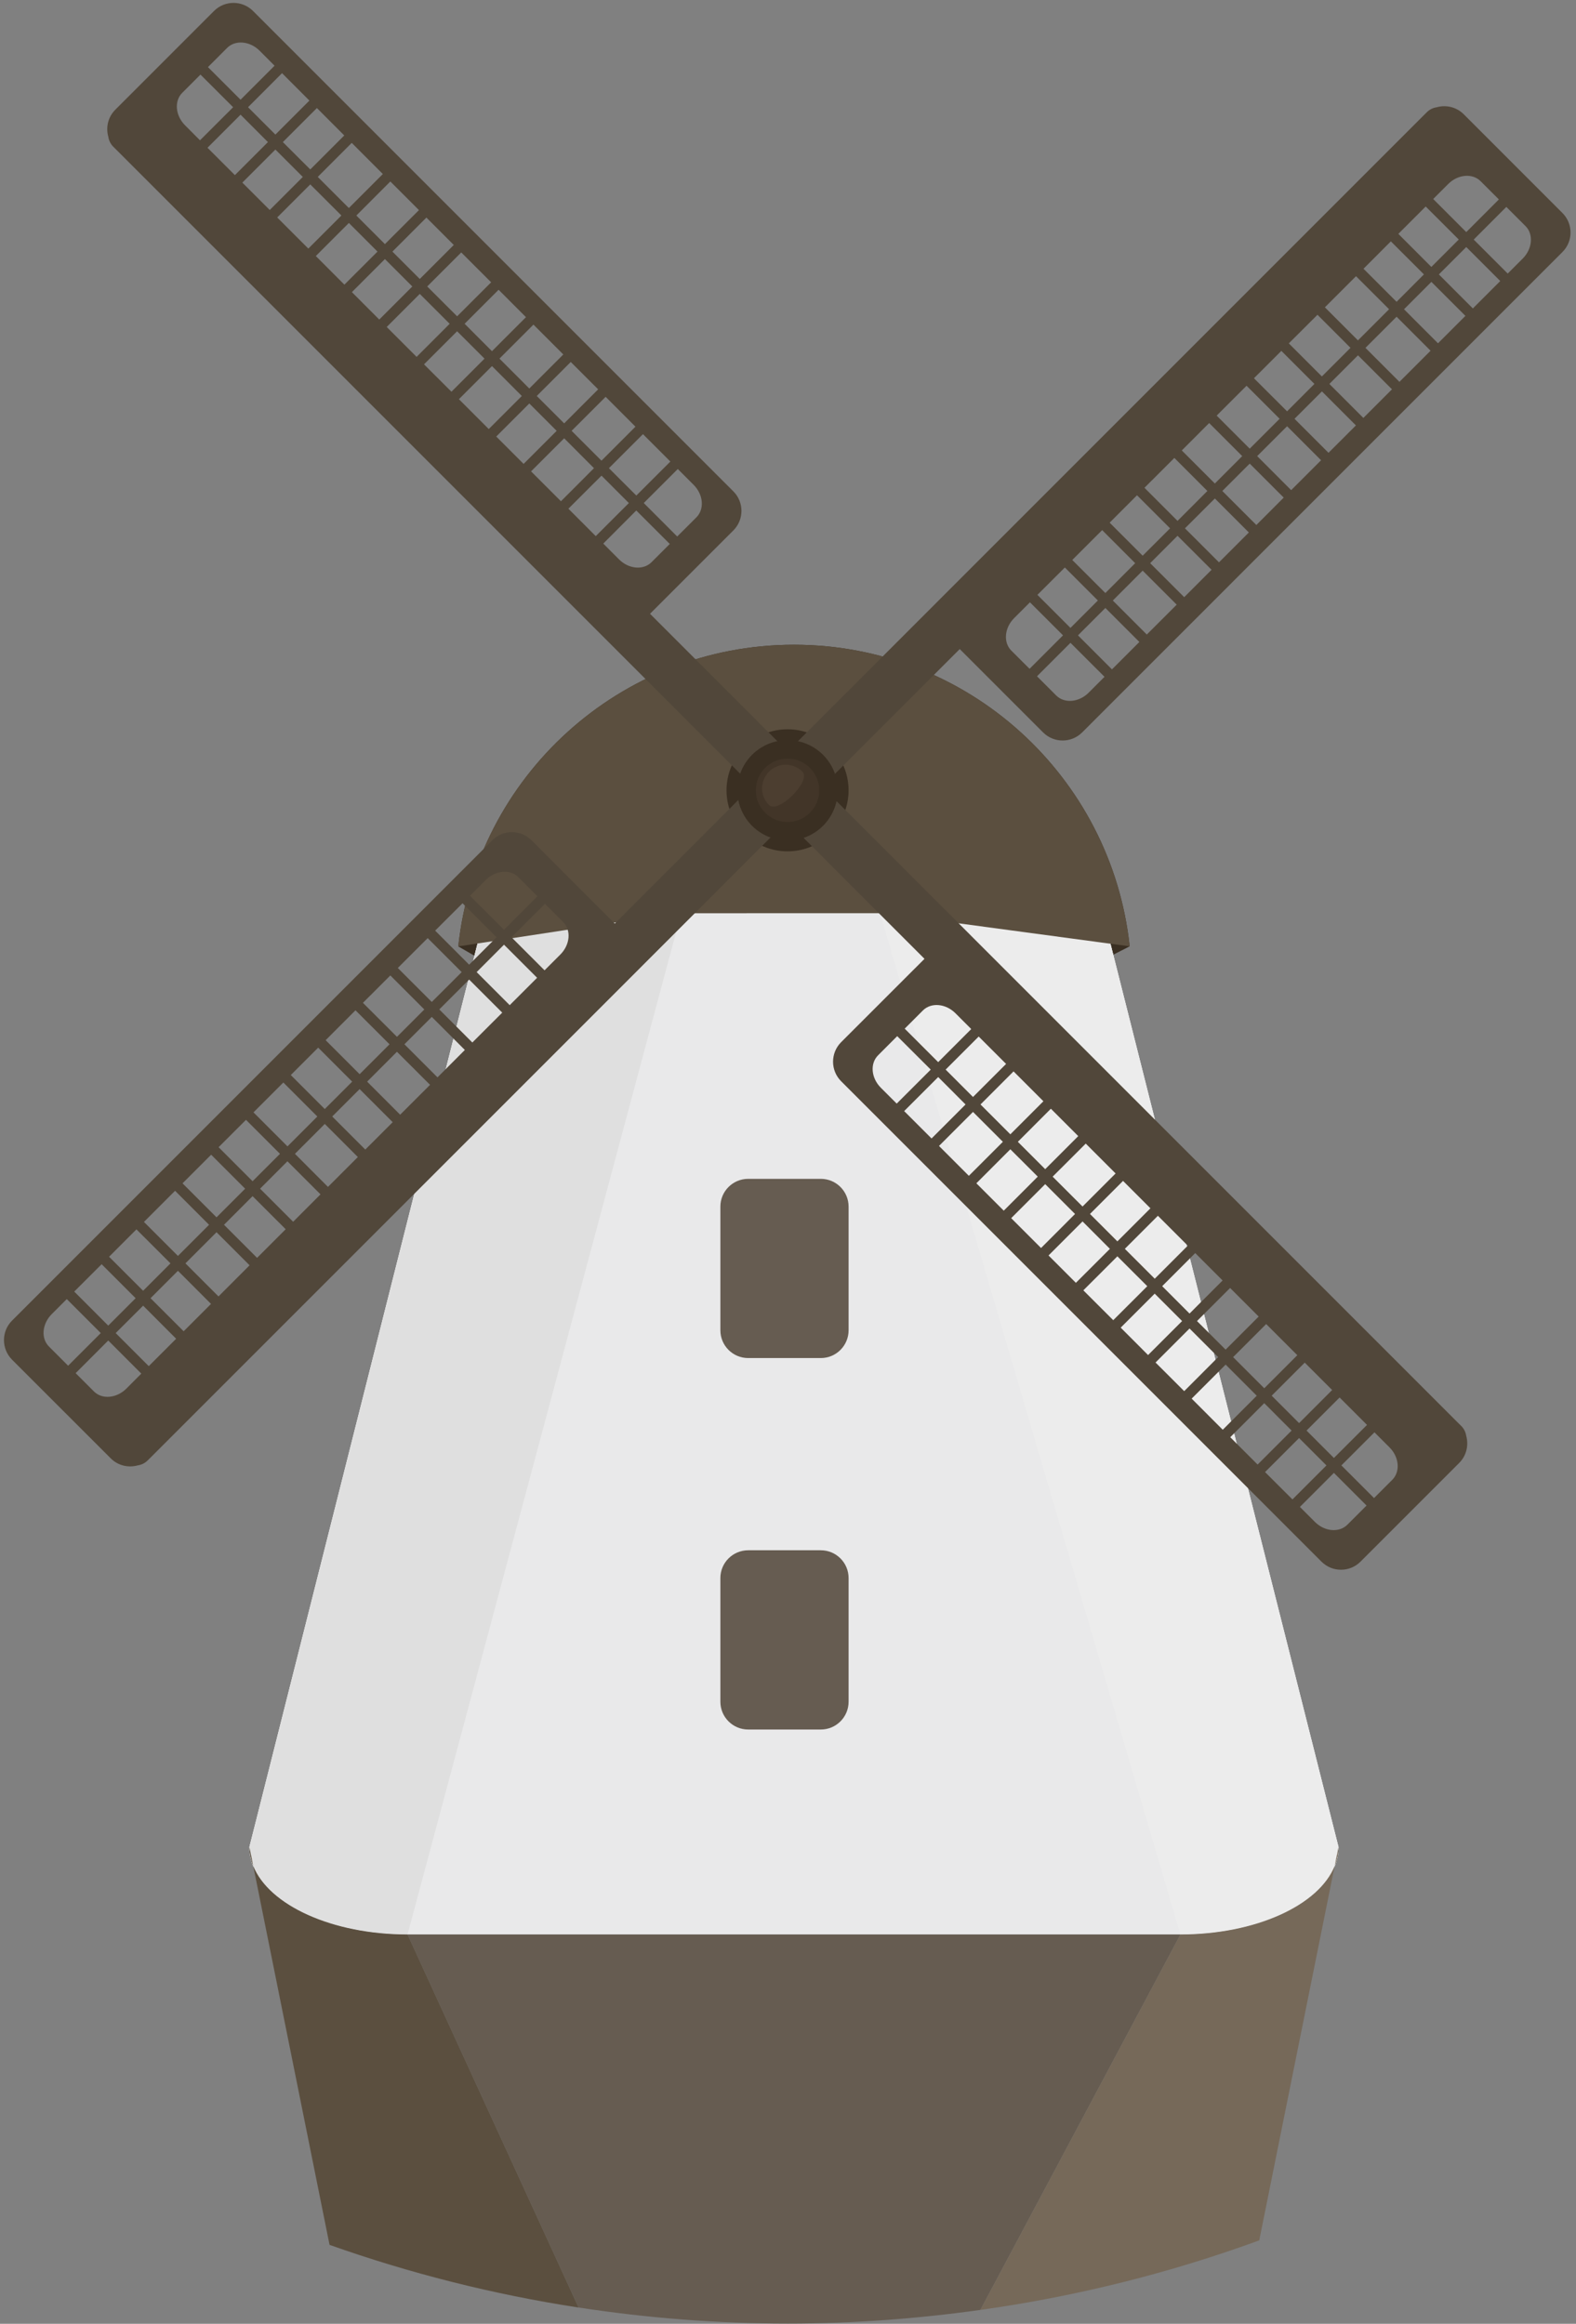 <svg viewBox="0 0 272 401" fill="none" xmlns="http://www.w3.org/2000/svg">
<rect x="0" y="0" width="272" height="401" fill="#808080" stroke="none"/>
<path d="M194.97 163.301C191.857 134.055 167.112 111.26 137.032 111.26C106.952 111.26 82.2 134.059 79.094 163.316L116.628 185.007H152.474L194.97 163.301Z" fill="#3A2F22"/>
<path d="M191.359 161.681C188.437 134.25 165.234 112.881 137.028 112.881C108.822 112.881 85.608 134.258 82.697 161.693L43.042 318.725C43.042 327.065 55.255 333.823 70.331 333.823H203.718C218.786 333.823 231.007 327.062 231.007 318.725L191.359 161.681Z" fill="#F3F4F5"/>
<path d="M191.359 161.681L151.513 156.323H117.904L82.701 161.696L43.046 318.728C43.046 327.068 55.259 333.826 70.335 333.826H203.722C218.79 333.826 231.011 327.065 231.011 318.728L191.359 161.681Z" fill="#E9E9EA"/>
<path d="M117.904 156.323L82.701 161.696L43.046 318.728C43.046 327.068 55.259 333.826 70.335 333.826L117.904 156.323Z" fill="#DFDFDF"/>
<path d="M191.359 161.681L151.513 156.323L203.722 333.826C218.79 333.826 231.011 327.065 231.011 318.728L191.359 161.681Z" fill="#ECECEC"/>
<path d="M135.984 400.961C147.262 400.961 158.341 400.13 169.2 398.607L203.725 333.822H70.335L99.854 398.192C111.633 399.999 123.693 400.961 135.984 400.961Z" fill="#665C51"/>
<path d="M43.704 321.991L43.045 318.724C43.046 319.847 43.289 320.939 43.704 321.991Z" fill="#5B4F3F"/>
<path d="M70.335 333.822C57.291 333.822 46.406 328.756 43.705 321.99L56.876 387.382C70.668 392.269 85.025 395.921 99.854 398.196L70.335 333.822Z" fill="#5B4F3F"/>
<path d="M203.726 333.822L169.2 398.607C185.855 396.268 201.971 392.224 217.331 386.607L230.352 321.986C227.651 328.759 216.762 333.822 203.726 333.822Z" fill="#766959"/>
<path d="M230.356 321.991C230.771 320.94 231.015 319.847 231.015 318.724L230.356 321.991Z" fill="#766959"/>
<path d="M194.97 163.301C191.857 134.055 167.112 111.26 137.032 111.26C106.952 111.26 82.2 134.059 79.094 163.316L116.628 157.591L152.474 157.587L194.97 163.301Z" fill="#5B4F3F"/>
<path d="M135.921 146.912C141.738 146.912 146.454 142.196 146.454 136.379C146.454 130.562 141.738 125.846 135.921 125.846C130.104 125.846 125.388 130.562 125.388 136.379C125.388 142.196 130.104 146.912 135.921 146.912Z" fill="#3A2F22"/>
<path d="M253.054 247.776C252.96 247.159 252.68 246.556 252.205 246.081L251.831 245.714L168.939 162.818L138.084 131.956C136.894 130.77 134.971 130.77 133.788 131.949L132.071 133.678C130.881 134.86 130.881 136.78 132.071 137.966L159.558 165.457L145.167 179.844C143.311 181.704 143.311 184.727 145.174 186.587L228.07 269.483C229.933 271.346 232.953 271.346 234.809 269.483L251.838 252.454C253.106 251.188 253.499 249.389 253.054 247.776ZM230.217 251.593L225.495 246.863L231.201 241.157L235.931 245.887L230.217 251.593ZM224.208 245.576L219.478 240.846L225.184 235.14L229.914 239.866L224.208 245.576ZM218.195 239.563L212.822 234.19L218.528 228.484L223.901 233.857L218.195 239.563ZM211.527 232.899L206.588 227.964L212.302 222.258L217.234 227.19L211.527 232.899ZM205.301 226.672L200.579 221.946L206.285 216.236L211.007 220.962L205.301 226.672ZM199.295 220.659L194.135 215.503L199.841 209.797L205.001 214.953L199.295 220.659ZM192.848 214.216L188.118 209.486L193.824 203.78L198.554 208.506L192.848 214.216ZM186.835 208.203L181.675 203.047L187.389 197.341L192.541 202.497L186.835 208.203ZM180.388 201.756L175.666 197.034L181.372 191.324L186.094 196.05L180.388 201.756ZM174.375 195.743L169.223 190.591L174.929 184.881L180.081 190.037L174.375 195.743ZM167.928 189.299L163.206 184.573L168.912 178.867L173.642 183.593L167.928 189.299ZM161.922 183.286L156.141 177.509L159.292 174.358C160.71 172.947 163.217 173.168 164.897 174.848L167.625 177.576L161.922 183.286ZM237.218 247.166L239.804 249.755C241.492 251.435 241.705 253.942 240.294 255.356L237.143 258.51L231.508 252.875L237.218 247.166ZM151.543 182.111L154.847 178.8L160.636 184.574L154.761 190.441L152.029 187.713C150.345 186.033 150.124 183.526 151.543 182.111ZM161.922 185.861L166.644 190.591L160.777 196.458L156.047 191.732L161.922 185.861ZM167.928 191.877L173.088 197.033L167.213 202.904L162.061 197.748L167.928 191.877ZM174.375 198.321L179.105 203.043L173.238 208.918L168.508 204.192L174.375 198.321ZM180.388 204.338L185.54 209.49L179.673 215.361L174.521 210.209L180.388 204.338ZM186.835 210.773L191.557 215.503L185.686 221.37L180.964 216.648L186.835 210.773ZM192.848 216.794L198.008 221.95L192.133 227.817L186.973 222.665L192.848 216.794ZM199.288 223.234L204.018 227.964L198.143 233.831L193.421 229.101L199.288 223.234ZM205.301 229.25L210.24 234.189L204.38 240.06L199.433 235.121L205.301 229.25ZM211.535 235.48L216.901 240.849L211.034 246.724L205.668 241.351L211.535 235.48ZM218.195 242.137L222.917 246.863L217.05 252.73L212.328 248.008L218.195 242.137ZM224.208 248.154L228.93 252.88L223.063 258.747L218.333 254.025L224.208 248.154ZM232.541 263.11C231.123 264.524 228.623 264.307 226.936 262.627L224.35 260.038L230.217 254.167L235.852 259.802L232.541 263.11Z" fill="#51473A"/>
<path d="M18.694 23.598C18.78 24.219 19.061 24.818 19.528 25.293L19.902 25.667L102.798 108.563L133.66 139.425C134.842 140.607 136.766 140.607 137.948 139.425L139.673 137.7C140.863 136.518 140.863 134.594 139.673 133.412L112.186 105.917L126.569 91.534C128.432 89.671 128.432 86.651 126.569 84.791L43.673 1.895C41.81 0.035 38.79 0.035 36.934 1.895L19.905 18.928C18.638 20.193 18.234 21.989 18.694 23.598ZM41.519 19.789L46.241 24.519L40.542 30.221L35.812 25.495L41.519 19.789ZM47.532 25.806L52.262 30.532L46.556 36.238L41.826 31.512L47.532 25.806ZM53.549 31.819L58.922 37.188L53.216 42.898L47.843 37.525L53.549 31.819ZM60.213 38.475L65.152 43.414L59.438 49.12L54.506 44.181L60.213 38.475ZM66.432 44.705L71.162 49.435L65.456 55.141L60.734 50.411L66.432 44.705ZM72.449 50.718L77.609 55.874L71.903 61.584L66.743 56.424L72.449 50.718ZM78.892 57.162L83.622 61.888L77.916 67.594L73.179 62.872L78.892 57.162ZM84.909 63.175L90.061 68.331L84.355 74.037L79.203 68.885L84.909 63.175ZM91.352 69.622L96.074 74.348L90.368 80.054L85.646 75.328L91.352 69.622ZM97.369 75.631L102.514 80.791L96.815 86.497L91.655 81.341L97.369 75.631ZM103.812 82.078L108.534 86.808L102.82 92.514L98.098 87.784L103.812 82.078ZM109.814 88.091L115.595 93.865L112.444 97.016C111.033 98.427 108.526 98.213 106.839 96.53L104.119 93.802L109.814 88.091ZM34.518 24.212L31.94 21.623C30.26 19.947 30.039 17.432 31.45 16.022L34.601 12.871L40.236 18.502L34.518 24.212ZM120.198 89.266L116.879 92.581L111.105 86.804L116.98 80.933L119.708 83.665C121.399 85.345 121.608 87.852 120.198 89.266ZM109.822 85.513L105.092 80.791L110.967 74.916L115.697 79.646L109.822 85.513ZM103.805 79.497L98.653 74.345L104.528 68.478L109.673 73.63L103.805 79.497ZM97.369 73.057L92.639 68.331L98.506 62.464L103.236 67.186L97.369 73.057ZM91.352 67.04L86.2 61.884L92.067 56.017L97.219 61.169L91.352 67.04ZM84.909 60.601L80.187 55.871L86.054 50.004L90.776 54.73L84.909 60.601ZM78.892 54.584L73.732 49.432L79.607 43.561L84.767 48.717L78.892 54.584ZM72.449 48.14L67.727 43.418L73.594 37.547L78.316 42.273L72.449 48.14ZM66.432 42.124L61.5 37.192L67.367 31.317L72.306 36.256L66.432 42.124ZM60.206 35.897L54.84 30.528L60.707 24.657L66.073 30.03L60.206 35.897ZM53.549 29.241L48.819 24.519L54.694 18.644L59.416 23.374L53.549 29.241ZM47.532 23.224L42.81 18.502L48.677 12.627L53.399 17.357L47.532 23.224ZM39.203 8.264C40.614 6.853 43.128 7.074 44.808 8.754L47.386 11.34L41.519 17.207L35.891 11.579L39.203 8.264Z" fill="#51473A"/>
<path d="M23.776 252.869C24.405 252.779 25.003 252.499 25.479 252.02L25.853 251.653L108.749 168.757L139.604 137.895C140.786 136.713 140.786 134.789 139.604 133.607L137.879 131.882C136.697 130.7 134.781 130.7 133.595 131.882L106.1 159.377L91.717 144.99C89.854 143.13 86.834 143.13 84.978 144.99L2.079 227.889C0.216 229.749 0.223 232.768 2.079 234.632L19.115 251.661C20.371 252.921 22.167 253.321 23.776 252.869ZM19.966 230.04L24.703 225.31L30.402 231.02L25.672 235.746L19.966 230.04ZM25.983 224.023L30.713 219.293L36.419 225.007L31.697 229.729L25.983 224.023ZM32.004 218.01L37.37 212.637L43.076 218.343L37.71 223.716L32.004 218.01ZM38.66 211.353L43.592 206.414L49.306 212.12L44.367 217.059L38.66 211.353ZM44.887 205.123L49.609 200.397L55.315 206.103L50.593 210.833L44.887 205.123ZM50.904 199.107L56.056 193.951L61.762 199.661L56.602 204.817L50.904 199.107ZM57.339 192.667L62.069 187.937L67.775 193.647L63.045 198.373L57.339 192.667ZM63.364 186.65L68.509 181.498L74.223 187.204L69.063 192.356L63.364 186.65ZM69.8 180.203L74.522 175.481L80.228 181.187L75.506 185.913L69.8 180.203ZM75.816 174.19L80.968 169.038L86.682 174.744L81.522 179.9L75.816 174.19ZM82.263 167.75L86.985 163.02L92.699 168.73L87.969 173.456L82.263 167.75ZM88.276 161.737L94.05 155.963L97.201 159.114C98.612 160.525 98.391 163.035 96.711 164.715L93.983 167.443L88.276 161.737ZM24.389 237.037L21.811 239.623C20.123 241.303 17.616 241.528 16.206 240.109L13.055 236.958L18.683 231.323L24.389 237.037ZM89.451 151.358L92.755 154.669L86.981 160.45L81.114 154.579L83.846 151.851C85.53 150.168 88.037 149.951 89.451 151.358ZM85.698 161.737L80.968 166.467L75.101 160.592L79.831 155.87L85.698 161.737ZM79.682 167.75L74.522 172.902L68.655 167.035L73.815 161.883L79.682 167.75ZM73.234 174.197L68.512 178.919L62.637 173.052L67.367 168.326L73.234 174.197ZM67.229 180.207L62.069 185.363L56.202 179.496L61.354 174.34L67.229 180.207ZM60.782 186.65L56.052 191.38L50.185 185.513L54.915 180.783L60.782 186.65ZM54.769 192.667L49.617 197.823L43.75 191.952L48.902 186.8L54.769 192.667ZM48.322 199.11L43.592 203.836L37.725 197.965L42.455 193.243L48.322 199.11ZM42.309 205.127L37.37 210.066L31.503 204.199L36.442 199.26L42.309 205.127ZM36.082 211.353L30.709 216.726L24.842 210.859L30.215 205.486L36.082 211.353ZM29.422 218.01L24.7 222.74L18.825 216.869L23.547 212.143L29.422 218.01ZM23.409 224.023L18.679 228.753L12.812 222.878L17.542 218.156L23.409 224.023ZM8.449 232.36C7.031 230.946 7.259 228.439 8.939 226.759L11.525 224.173L17.392 230.04L11.757 235.675L8.449 232.36Z" fill="#51473A"/>
<path d="M247.969 18.509C247.34 18.599 246.742 18.879 246.266 19.355L245.892 19.725L162.996 102.621L132.141 133.483C130.951 134.665 130.951 136.589 132.141 137.771L133.858 139.5C135.048 140.682 136.964 140.682 138.146 139.5L165.641 112.005L180.024 126.388C181.887 128.251 184.907 128.251 186.77 126.388L269.658 43.492C271.529 41.632 271.521 38.613 269.658 36.753L252.629 19.72C251.374 18.461 249.566 18.053 247.969 18.509ZM251.766 41.334L247.036 46.064L241.337 40.358L246.059 35.636L251.766 41.334ZM245.753 47.351L241.031 52.081L235.325 46.375L240.047 41.649L245.753 47.351ZM239.74 53.364L234.367 58.737L228.661 53.031L234.034 47.662L239.74 53.364ZM233.08 60.024L228.141 64.959L222.435 59.253L227.382 54.318L233.08 60.024ZM226.854 66.251L222.132 70.977L216.418 65.271L221.148 60.549L226.854 66.251ZM220.848 72.267L215.688 77.423L209.982 71.717L215.142 66.565L220.848 72.267ZM214.393 78.707L209.671 83.437L203.965 77.731L208.687 73.001L214.393 78.707ZM208.38 84.724L203.228 89.884L197.522 84.174L202.682 79.022L208.38 84.724ZM201.941 91.171L197.211 95.893L191.512 90.194L196.234 85.464L201.941 91.171ZM195.92 97.184L190.775 102.336L185.061 96.63L190.221 91.478L195.92 97.184ZM189.481 103.624L184.751 108.354L179.045 102.652L183.782 97.926L189.481 103.624ZM183.464 109.637L177.69 115.411L174.539 112.268C173.128 110.854 173.349 108.343 175.029 106.663L177.757 103.935L183.464 109.637ZM247.355 34.341L249.941 31.755C251.621 30.075 254.128 29.854 255.539 31.269L258.69 34.416L253.062 40.051L247.355 34.341ZM182.289 120.016L178.978 116.701L184.752 110.927L190.627 116.794L187.895 119.526C186.214 121.214 183.707 121.427 182.289 120.016ZM186.046 109.64L190.776 104.914L196.643 110.781L191.913 115.511L186.046 109.64ZM192.059 103.631L197.211 98.471L203.086 104.342L197.926 109.498L192.059 103.631ZM198.506 97.184L203.228 92.458L209.103 98.325L204.381 103.051L198.506 97.184ZM204.511 91.171L209.671 86.019L215.538 91.886L210.386 97.038L204.511 91.171ZM210.958 84.728L215.688 80.002L221.555 85.869L216.833 90.595L210.958 84.728ZM216.975 78.707L222.135 73.555L228.002 79.422L222.842 84.582L216.975 78.707ZM223.419 72.271L228.149 67.541L234.016 73.412L229.286 78.138L223.419 72.271ZM229.435 66.254L234.374 61.315L240.241 67.182L235.302 72.121L229.435 66.254ZM235.662 60.028L241.035 54.655L246.902 60.522L241.529 65.895L235.662 60.028ZM242.318 53.368L247.04 48.642L252.915 54.509L248.185 59.239L242.318 53.368ZM248.331 47.355L253.061 42.629L258.928 48.496L254.198 53.226L248.331 47.355ZM263.291 39.018C264.702 40.432 264.481 42.943 262.801 44.623L260.215 47.209L254.348 41.342L259.976 35.707L263.291 39.018Z" fill="#51473A"/>
<path d="M135.921 145.041C140.705 145.041 144.583 141.163 144.583 136.379C144.583 131.595 140.705 127.717 135.921 127.717C131.137 127.717 127.259 131.595 127.259 136.379C127.259 141.163 131.137 145.041 135.921 145.041Z" fill="#3A2F22"/>
<path d="M135.921 141.85C138.943 141.85 141.392 139.401 141.392 136.379C141.392 133.357 138.943 130.908 135.921 130.908C132.899 130.908 130.45 133.357 130.45 136.379C130.45 139.401 132.899 141.85 135.921 141.85Z" fill="#423528"/>
<path d="M132.718 138.916C131.124 137.326 131.131 134.751 132.718 133.161C134.312 131.567 136.883 131.563 138.484 133.157C140.07 134.752 134.312 140.51 132.718 138.916Z" fill="#4C3E30"/>
<path d="M146.458 229.55C146.458 232.203 144.31 234.351 141.665 234.351H129.13C126.477 234.351 124.329 232.203 124.329 229.55V208.222C124.329 205.573 126.477 203.425 129.13 203.425H141.665C144.31 203.425 146.458 205.573 146.458 208.222V229.55Z" fill="#665C51"/>
<path d="M146.458 293.65C146.458 296.303 144.31 298.451 141.665 298.451H129.13C126.477 298.451 124.329 296.303 124.329 293.65V272.318C124.329 269.669 126.477 267.521 129.13 267.521H141.665C144.31 267.521 146.458 269.669 146.458 272.318V293.65Z" fill="#665C51"/>
</svg>
